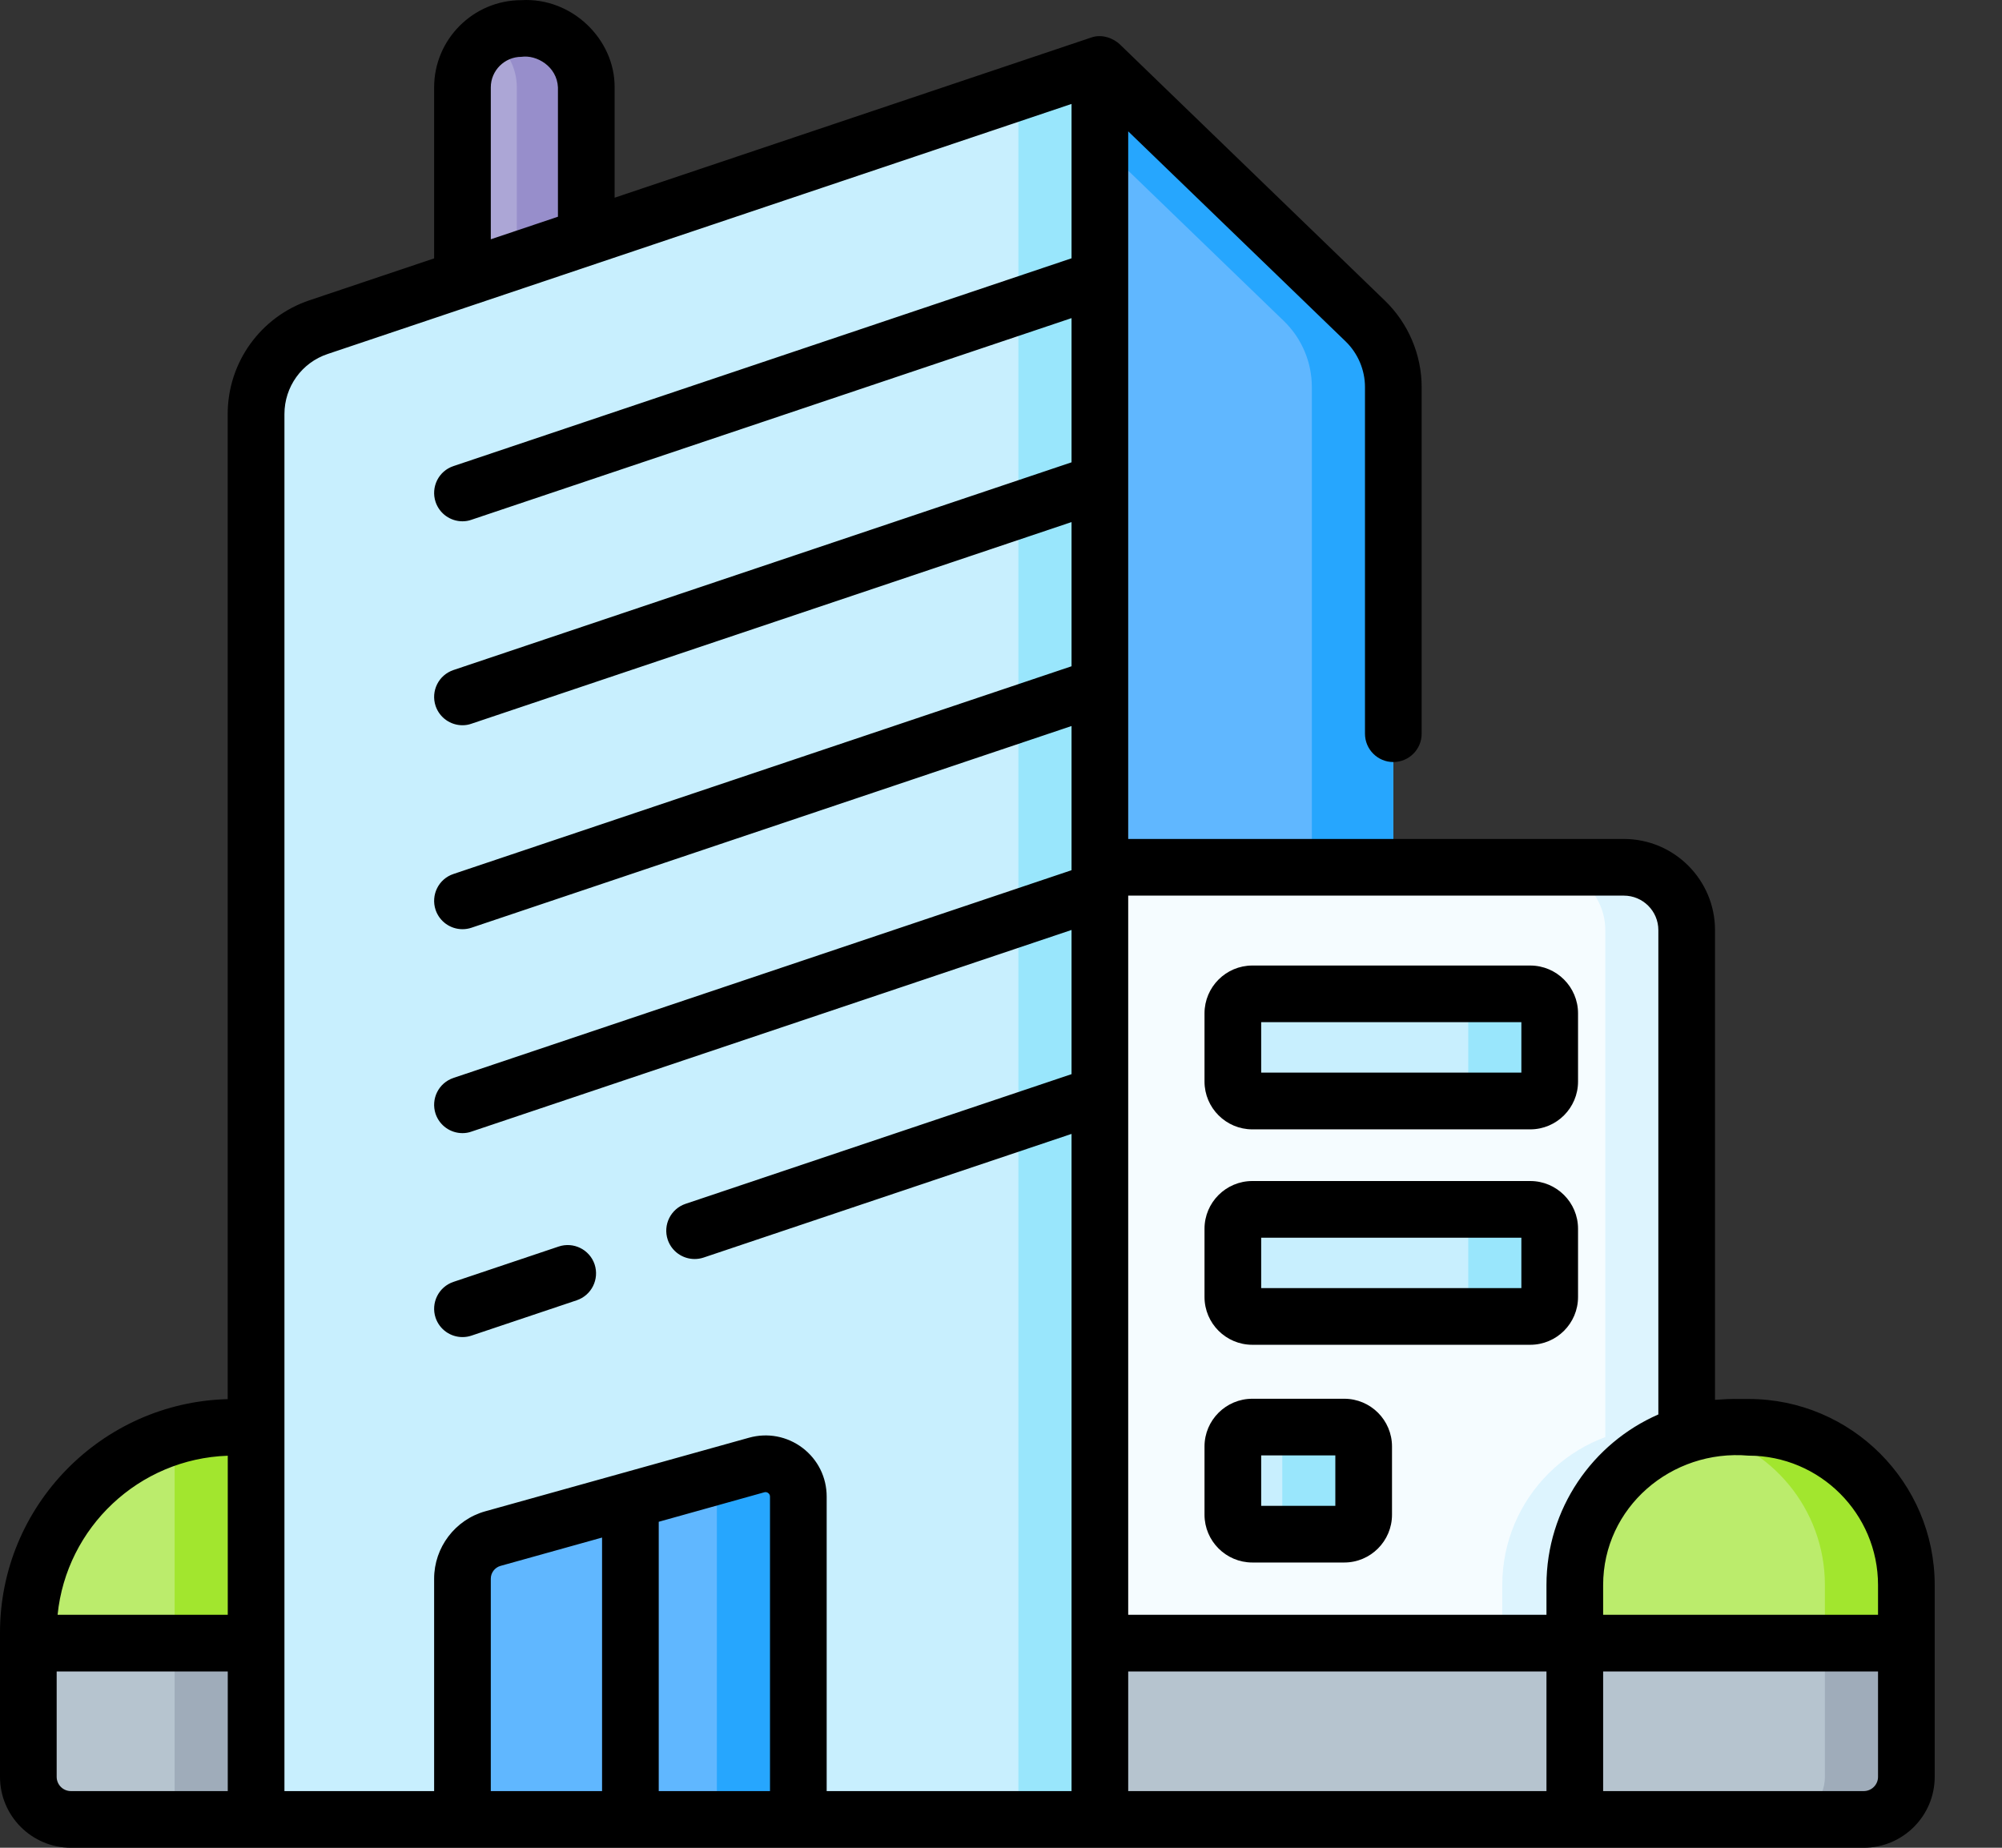 <svg width="26" height="24" viewBox="0 0 26 24" fill="none" xmlns="http://www.w3.org/2000/svg">
<rect x="0" y="0" width="26" height="24" fill="#333333" stroke="none"/>
<path d="M7.614 4.383H6.006V1.135C6.006 0.713 6.349 0.37 6.771 0.37H6.849C7.272 0.37 7.614 0.713 7.614 1.135V4.383H7.614Z" fill="#ACA6D6"/>
<path d="M6.849 0.37H6.771C6.619 0.37 6.478 0.415 6.359 0.491C6.571 0.627 6.712 0.864 6.712 1.135V4.383H7.614V1.135C7.614 0.713 7.272 0.37 6.849 0.37Z" fill="#978ECB"/>
<path d="M14.284 23.632H3.326V5.378C3.326 4.866 3.652 4.412 4.137 4.249L14.284 0.838V23.632Z" fill="#C8EFFE"/>
<path d="M13.226 1.194V23.632H14.284V0.838L13.226 1.194Z" fill="#99E6FC"/>
<path d="M21.905 12.081V23.632H14.284V11.265H21.089C21.54 11.265 21.905 11.63 21.905 12.081Z" fill="#F5FCFF"/>
<path d="M21.089 11.265H20.031C20.482 11.265 20.848 11.63 20.848 12.081V23.632H21.905V12.081C21.905 11.63 21.54 11.265 21.089 11.265Z" fill="#DDF4FE"/>
<path d="M14.284 23.632H24.204C24.51 23.632 24.758 23.384 24.758 23.078V21.342H14.284V23.632Z" fill="#B6C4CF"/>
<path d="M21.905 18.544V21.342H19.51V20.588C19.51 19.456 20.428 18.539 21.56 18.539H21.767C21.813 18.539 21.859 18.541 21.905 18.544Z" fill="#DDF4FE"/>
<path d="M23.7 21.343V23.079C23.7 23.384 23.452 23.632 23.147 23.632H24.204C24.51 23.632 24.758 23.384 24.758 23.079V21.343H23.7Z" fill="#9FACBA"/>
<path d="M22.501 18.539H22.709C23.84 18.539 24.758 19.456 24.758 20.588V21.342H20.451V20.588C20.451 19.456 21.369 18.539 22.501 18.539Z" fill="#BBEC6C"/>
<path d="M22.709 18.539H22.501C22.355 18.539 22.213 18.554 22.076 18.583C23.004 18.779 23.7 19.602 23.7 20.588V21.342H24.758V20.588C24.758 19.456 23.84 18.539 22.709 18.539Z" fill="#A2E62E"/>
<path d="M0.921 23.632H3.326V21.343H0.368V23.079C0.368 23.384 0.616 23.632 0.921 23.632Z" fill="#B6C4CF"/>
<path d="M2.268 21.343H3.326V23.632H2.268V21.343Z" fill="#9FACBA"/>
<path d="M3.036 18.539H3.326V21.342H0.368V21.207C0.368 19.733 1.563 18.539 3.036 18.539Z" fill="#BBEC6C"/>
<path d="M3.036 18.539C2.769 18.539 2.511 18.579 2.268 18.652V21.342H3.326V18.539H3.036Z" fill="#A2E62E"/>
<path d="M14.284 0.838L17.731 4.17C17.964 4.395 18.095 4.704 18.095 5.027V11.265H14.284V0.838Z" fill="#60B7FF"/>
<path d="M17.731 4.17L14.284 0.838V1.861L16.674 4.17C16.906 4.395 17.037 4.704 17.037 5.027V11.265H18.095V5.027C18.095 4.704 17.964 4.395 17.731 4.17Z" fill="#26A6FE"/>
<path d="M10.368 23.632H6.006V20.505C6.006 20.263 6.168 20.05 6.401 19.985L9.827 19.028C10.099 18.953 10.368 19.157 10.368 19.439V23.632Z" fill="#60B7FF"/>
<path d="M9.827 19.028L9.233 19.194C9.281 19.263 9.31 19.347 9.31 19.439V23.632H10.368V19.439C10.368 19.157 10.099 18.953 9.827 19.028Z" fill="#26A6FE"/>
<path d="M19.873 14.301H16.264C16.124 14.301 16.011 14.188 16.011 14.048V13.162C16.011 13.023 16.124 12.909 16.264 12.909H19.873C20.013 12.909 20.126 13.023 20.126 13.162V14.048C20.126 14.188 20.013 14.301 19.873 14.301Z" fill="#C8EFFE"/>
<path d="M19.873 12.909H18.816C18.955 12.909 19.068 13.023 19.068 13.162V14.048C19.068 14.188 18.955 14.301 18.816 14.301H19.873C20.013 14.301 20.126 14.188 20.126 14.048V13.162C20.126 13.023 20.013 12.909 19.873 12.909Z" fill="#99E6FC"/>
<path d="M19.873 17.099H16.264C16.124 17.099 16.011 16.986 16.011 16.847V15.961C16.011 15.821 16.124 15.708 16.264 15.708H19.873C20.013 15.708 20.126 15.821 20.126 15.961V16.847C20.126 16.986 20.013 17.099 19.873 17.099Z" fill="#C8EFFE"/>
<path d="M19.873 15.708H18.816C18.955 15.708 19.068 15.821 19.068 15.961V16.847C19.068 16.986 18.955 17.099 18.816 17.099H19.873C20.013 17.099 20.126 16.986 20.126 16.847V15.961C20.126 15.821 20.013 15.708 19.873 15.708Z" fill="#99E6FC"/>
<path d="M17.458 19.927H16.264C16.124 19.927 16.011 19.813 16.011 19.674V18.788C16.011 18.648 16.124 18.535 16.264 18.535H17.458C17.597 18.535 17.71 18.648 17.71 18.788V19.674C17.71 19.813 17.597 19.927 17.458 19.927Z" fill="#C8EFFE"/>
<path d="M17.458 18.535H16.4C16.54 18.535 16.653 18.648 16.653 18.788V19.674C16.653 19.814 16.54 19.927 16.4 19.927H17.458C17.597 19.927 17.71 19.814 17.71 19.674V18.788C17.71 18.648 17.597 18.535 17.458 18.535Z" fill="#99E6FC"/>
<path d="M22.709 18.171C22.512 18.173 22.534 18.164 22.273 18.182V12.081C22.273 11.428 21.742 10.897 21.089 10.897H18.099C18.098 10.897 18.096 10.897 18.095 10.897H14.652V1.706L17.476 4.435C17.635 4.589 17.727 4.805 17.727 5.027V9.53C17.727 9.733 17.892 9.898 18.095 9.898C18.298 9.898 18.463 9.733 18.463 9.53V5.027C18.463 4.607 18.289 4.198 17.987 3.906L14.54 0.573C14.462 0.501 14.314 0.435 14.167 0.489L7.982 2.568V1.135C7.987 0.509 7.425 -0.036 6.772 0.002C6.147 0.002 5.638 0.51 5.638 1.135V3.356L4.02 3.9C3.385 4.113 2.957 4.707 2.957 5.378V18.173C1.32 18.215 0 19.559 0 21.207V23.079C0 23.587 0.413 24 0.921 24H24.204C24.712 24 25.126 23.587 25.126 23.079V20.588C25.126 19.255 24.041 18.171 22.709 18.171ZM22.709 18.907C23.636 18.907 24.39 19.661 24.39 20.588V20.974H20.82V20.588C20.82 19.582 21.704 18.82 22.709 18.907ZM21.537 12.081V18.372C20.683 18.745 20.084 19.598 20.084 20.588V20.974H14.652V11.633H21.089C21.336 11.633 21.537 11.834 21.537 12.081ZM6.374 1.135C6.374 0.916 6.553 0.738 6.772 0.738C6.969 0.709 7.234 0.863 7.246 1.135V2.815L6.374 3.108V1.135ZM2.958 18.908V20.974H0.748C0.862 19.84 1.803 18.947 2.958 18.908ZM0.736 23.079V21.71H2.958V23.264H0.921C0.819 23.264 0.736 23.181 0.736 23.079ZM3.694 5.378C3.694 5.024 3.919 4.71 4.255 4.598L13.916 1.35V3.355L5.889 6.054C5.696 6.118 5.593 6.327 5.657 6.52C5.709 6.674 5.852 6.771 6.006 6.771C6.045 6.771 6.085 6.765 6.123 6.751L13.916 4.132V6.005L5.889 8.703C5.696 8.768 5.593 8.976 5.657 9.169C5.709 9.323 5.852 9.42 6.006 9.42C6.045 9.42 6.085 9.414 6.123 9.4L13.916 6.781V8.654L5.889 11.352C5.696 11.416 5.593 11.625 5.657 11.818C5.709 11.972 5.852 12.069 6.006 12.069C6.045 12.069 6.085 12.063 6.123 12.05L13.916 9.43V11.264C13.916 11.264 13.916 11.264 13.916 11.265V11.303L5.889 14.001C5.696 14.066 5.593 14.274 5.657 14.467C5.709 14.621 5.852 14.718 6.006 14.718C6.045 14.718 6.085 14.712 6.123 14.698L13.916 12.079V13.952L8.904 15.636C8.711 15.701 8.607 15.91 8.672 16.103C8.724 16.256 8.867 16.353 9.021 16.353C9.06 16.353 9.099 16.347 9.138 16.334L13.916 14.728V23.264H10.736V19.439C10.736 19.189 10.622 18.958 10.422 18.806C10.222 18.655 9.969 18.607 9.728 18.674L6.302 19.63C5.911 19.739 5.638 20.099 5.638 20.505V23.264H3.694V5.378ZM6.374 20.505C6.374 20.428 6.426 20.36 6.5 20.339L7.819 19.971V23.264H6.374V20.505H6.374ZM8.555 23.264V19.766L9.926 19.383C9.944 19.378 9.962 19.381 9.977 19.393C9.992 19.404 10 19.42 10 19.439V23.264H8.555ZM14.652 23.264V21.71H20.084V23.264H14.652ZM24.39 23.079C24.39 23.181 24.307 23.264 24.204 23.264H20.82V21.71H24.39V23.079Z" fill="black"/>
<path d="M6.006 17.367C6.045 17.367 6.085 17.361 6.123 17.348L7.49 16.889C7.683 16.824 7.786 16.615 7.722 16.422C7.657 16.23 7.448 16.126 7.255 16.191L5.889 16.65C5.696 16.715 5.593 16.924 5.657 17.116C5.709 17.27 5.852 17.367 6.006 17.367Z" fill="black"/>
<path d="M16.264 14.669H19.873C20.216 14.669 20.494 14.39 20.494 14.048V13.162C20.494 12.82 20.216 12.541 19.873 12.541H16.264C15.922 12.541 15.643 12.82 15.643 13.162V14.048C15.643 14.39 15.922 14.669 16.264 14.669ZM16.379 13.277H19.758V13.932H16.379V13.277Z" fill="black"/>
<path d="M16.264 17.467H19.873C20.216 17.467 20.494 17.189 20.494 16.846V15.96C20.494 15.618 20.216 15.34 19.873 15.34H16.264C15.922 15.34 15.643 15.618 15.643 15.96V16.846C15.643 17.189 15.922 17.467 16.264 17.467ZM16.379 16.076H19.758V16.731H16.379V16.076Z" fill="black"/>
<path d="M16.264 20.295H17.458C17.8 20.295 18.078 20.016 18.078 19.674V18.788C18.078 18.446 17.8 18.168 17.458 18.168H16.264C15.922 18.168 15.643 18.446 15.643 18.788V19.674C15.643 20.016 15.922 20.295 16.264 20.295ZM16.379 18.904H17.342V19.559H16.379V18.904Z" fill="black"/>
</svg>
